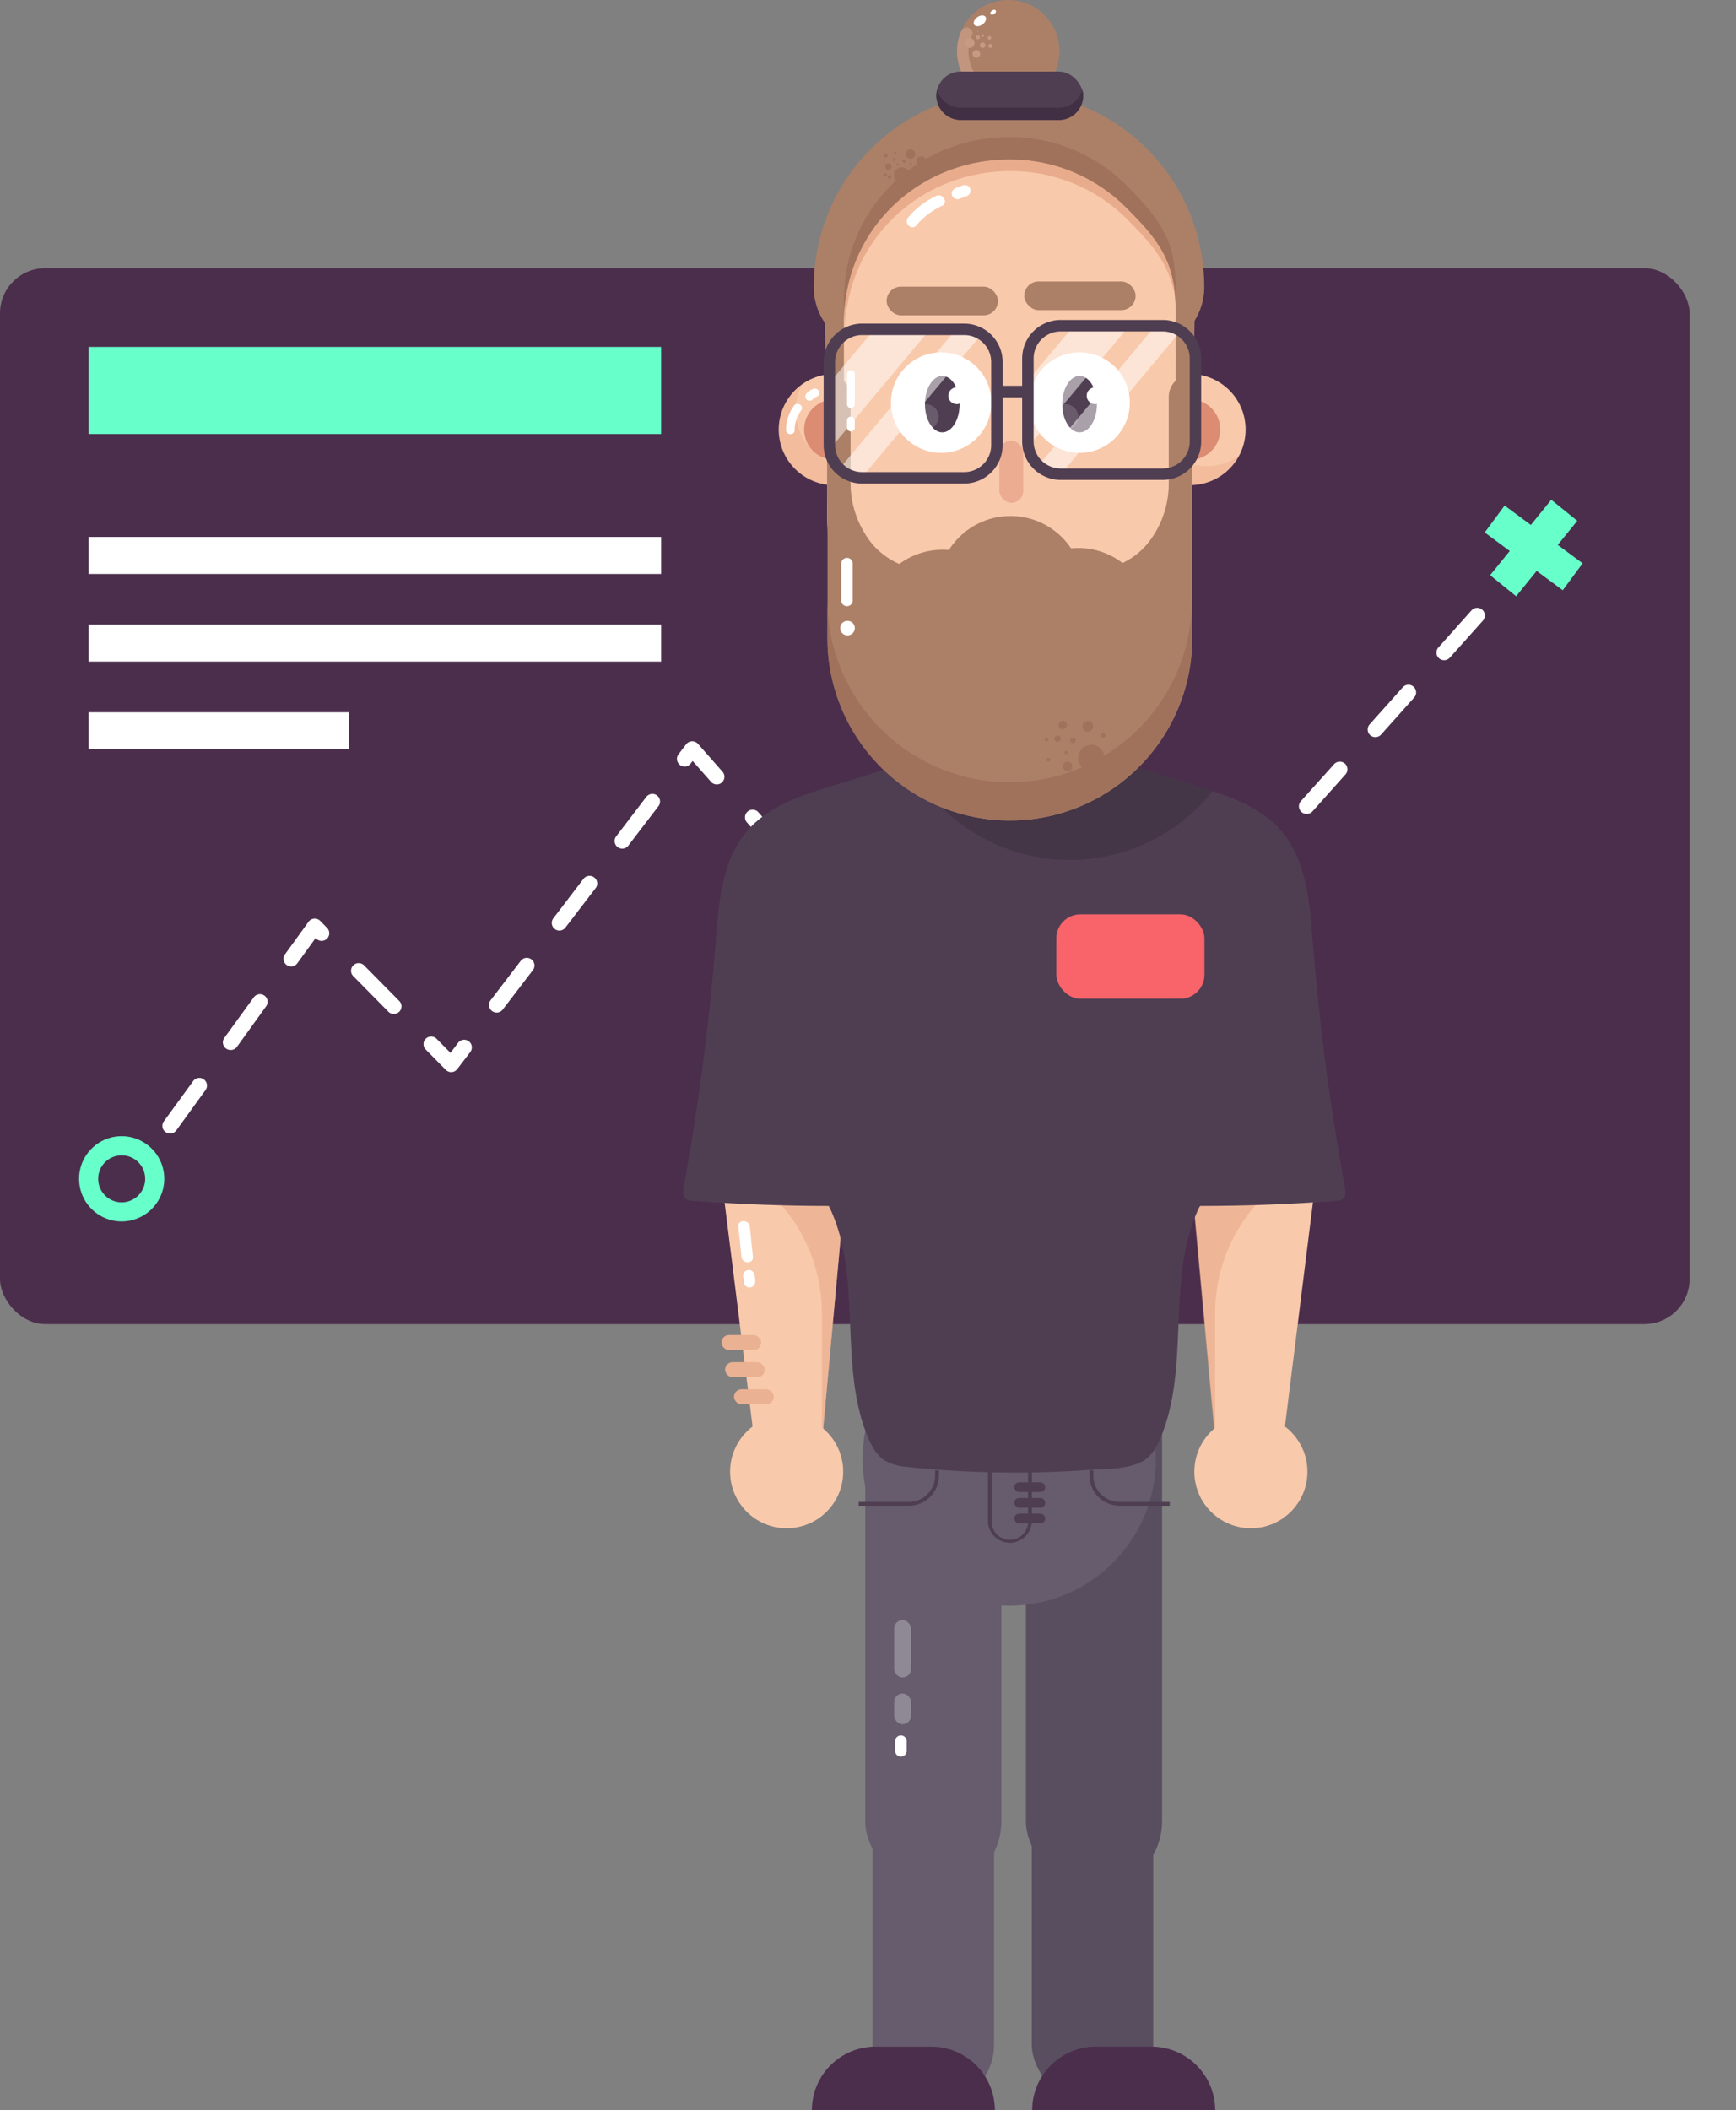 <svg xmlns="http://www.w3.org/2000/svg" viewBox="0 0 454.41 552.27"><rect x="0" y="0" width="454.41" height="552.27" fill="#808080" stroke="none"/><defs><style>.cls-1,.cls-6{fill:#4b2e4c;}.cls-1{opacity:0.08;}.cls-2{fill:#584e60;}.cls-3{fill:#ac8067;}.cls-4,.cls-5{fill:#c69a83;}.cls-4{opacity:0.8;}.cls-7{fill:#67ffca;}.cls-22,.cls-8{fill:#fff;}.cls-9{fill:#665c6d;}.cls-10{opacity:0.27;}.cls-11{fill:#f9c9ab;}.cls-12,.cls-18,.cls-20{fill:#e19f7f;}.cls-12{opacity:0.46;}.cls-13{fill:#4f3e52;}.cls-14{fill:#443547;}.cls-15{opacity:0.21;}.cls-16{fill:#f0cae7;}.cls-17{fill:#a0725c;}.cls-18{opacity:0.31;}.cls-19{fill:#dc8c72;}.cls-20{opacity:0.69;}.cls-21{fill:#d6836f;opacity:0.42;}.cls-22{opacity:0.15;}.cls-23{fill:#413044;}.cls-24{opacity:0.51;}.cls-25{fill:#f9646b;}.cls-26{fill:#eab192;}</style></defs><title>Asset 3</title><g id="Layer_2" data-name="Layer 2"><g id="Layer_1-2" data-name="Layer 1"><rect class="cls-1" x="12.15" y="82.52" width="400.26" height="200.34" rx="11.82"/><rect class="cls-2" x="270.07" y="450.83" width="31.8" height="100.1" rx="15.9"/><rect class="cls-2" x="268.54" y="357.9" width="35.64" height="136.55" rx="17.82"/><circle class="cls-3" cx="263.92" cy="13.39" r="13.39"/><path class="cls-4" d="M254.56,22.06a1.49,1.49,0,0,1-1.05-.43c-2.32-2.27-3.06-5.95-3-8.63a12,12,0,0,1,1.2-5,1.5,1.5,0,0,1,2.68,1.35,8.91,8.91,0,0,0-.88,3.77c-.07,2.11.55,4.9,2.07,6.4a1.5,1.5,0,0,1-1.05,2.57Z"/><circle class="cls-5" cx="253.83" cy="11.26" r="1.29"/><circle class="cls-5" cx="255.99" cy="9.78" r="0.5"/><circle class="cls-5" cx="257.2" cy="11.84" r="0.71"/><circle class="cls-5" cx="255.57" cy="14.11" r="1.01"/><circle class="cls-5" cx="259.01" cy="9.92" r="0.47"/><circle class="cls-5" cx="257.24" cy="9.33" r="0.34"/><circle class="cls-5" cx="259.23" cy="12.02" r="0.53"/><circle class="cls-5" cx="255.96" cy="8.15" r="0.13"/><rect class="cls-6" y="70.18" width="442.26" height="276.34" rx="11.82"/><rect class="cls-7" x="23.2" y="90.79" width="149.86" height="22.79"/><rect class="cls-8" x="23.2" y="140.52" width="149.86" height="9.69"/><rect class="cls-8" x="23.2" y="163.45" width="149.86" height="9.69"/><rect class="cls-8" x="23.2" y="186.41" width="68.23" height="9.63"/><path class="cls-7" d="M31.84,319.65A11.15,11.15,0,1,1,43,308.5,11.16,11.16,0,0,1,31.84,319.65Zm0-17.29A6.15,6.15,0,1,0,38,308.5,6.14,6.14,0,0,0,31.84,302.36Z"/><path class="cls-8" d="M44.5,296.64a2,2,0,0,1-1.17-.38,2,2,0,0,1-.45-2.79L50.51,283a2,2,0,1,1,3.24,2.34l-7.63,10.53A2,2,0,0,1,44.5,296.64Zm73.62-16.06a2,2,0,0,1-1.43-.59l-5.18-5.25a2,2,0,1,1,2.84-2.81l3.57,3.61,2-2.64a2,2,0,0,1,3.18,2.43l-3.42,4.47a2,2,0,0,1-1.46.78Zm-57.77-5.79a2,2,0,0,1-1.62-3.18l7.64-10.52a2,2,0,1,1,3.23,2.35L62,274A2,2,0,0,1,60.35,274.79Zm42.74-9.42a2,2,0,0,1-1.42-.59l-9.13-9.25a2,2,0,1,1,2.84-2.81l9.14,9.25a2,2,0,0,1-1.43,3.4ZM130,265a2,2,0,0,1-1.21-.41,2,2,0,0,1-.38-2.8l7.9-10.33a2,2,0,0,1,3.18,2.43l-7.9,10.33A2,2,0,0,1,130,265ZM76.2,252.93a2,2,0,0,1-1.61-3.17l6.18-8.53a2,2,0,0,1,1.47-.82,2,2,0,0,1,1.57.59l1.73,1.76a2,2,0,1,1-2.84,2.81l-.08-.08-4.8,6.61A2,2,0,0,1,76.2,252.93Zm147.16-7.1a2,2,0,0,1-1.5-.68l-8.6-9.75a2,2,0,0,1,3-2.64l8.6,9.75a2,2,0,0,1-.18,2.82A2,2,0,0,1,223.36,245.83Zm-76.93-2.29a2,2,0,0,1-1.59-3.21L152.73,230a2,2,0,0,1,3.18,2.43L148,242.76A2,2,0,0,1,146.43,243.54Zm86-4.58a2,2,0,0,1-1.53-3.29l8.37-9.95a2,2,0,0,1,3.06,2.58l-8.37,9.95A2,2,0,0,1,232.41,239Zm82-5.59a2,2,0,0,1-1.4-.57l-9.26-9.13a2,2,0,0,1,2.8-2.85l9.26,9.13a2,2,0,0,1-1.4,3.42Zm9.65-.19a2,2,0,0,1-1.49-3.34l8.67-9.69A2,2,0,0,1,334,220a2,2,0,0,1,.16,2.83l-8.67,9.69A2,2,0,0,1,324,233.18Zm-118.53-7.6a2,2,0,0,1-1.5-.68l-8.6-9.75a2,2,0,0,1,3-2.64l8.6,9.75a2,2,0,0,1-1.5,3.32Zm-42.68-3.49a2,2,0,0,1-1.21-.41,2,2,0,0,1-.37-2.8l7.89-10.33a2,2,0,1,1,3.18,2.43l-7.9,10.33A2,2,0,0,1,162.82,222.09Zm87-3.79a2,2,0,0,1-1.53-3.29l8.37-9.95a2,2,0,0,1,3.06,2.58l-8.37,10A2,2,0,0,1,249.8,218.3Zm45.35-3.88a2,2,0,0,1-1.41-.58l-9.26-9.12a2,2,0,1,1,2.81-2.85l9.26,9.12a2,2,0,0,1-1.4,3.43ZM342,213a2,2,0,0,1-1.33-.51,2,2,0,0,1-.16-2.82L349.2,200a2,2,0,1,1,3,2.66l-8.66,9.7A2,2,0,0,1,342,213Zm-154.38-7.71a2,2,0,0,1-1.5-.68l-4.82-5.46-.51.67a2,2,0,0,1-3.18-2.43l2-2.61a2,2,0,0,1,1.52-.78,2,2,0,0,1,1.57.67l6.43,7.3a2,2,0,0,1-1.5,3.32Zm79.54-7.69a2,2,0,0,1-1.53-3.29l5-5.89a2,2,0,0,1,2.93-.14l3.78,3.72a2,2,0,0,1-2.81,2.85l-2.23-2.2-3.57,4.24A2,2,0,0,1,267.18,197.64ZM360,192.91a2,2,0,0,1-1.34-.51,2,2,0,0,1-.15-2.82l8.66-9.69a2,2,0,1,1,3,2.66l-8.66,9.69A2,2,0,0,1,360,192.91Zm18-20.13a2,2,0,0,1-1.49-3.33l8.66-9.7a2,2,0,1,1,3,2.67l-8.66,9.69A2,2,0,0,1,378,172.78Zm18-20.13a2,2,0,0,1-1.49-3.34l6.07-6.79a2,2,0,1,1,3,2.67L397.49,152A2,2,0,0,1,396,152.65Z"/><rect class="cls-9" x="228.4" y="450.83" width="31.8" height="100.1" rx="15.9"/><rect class="cls-9" x="226.48" y="357.9" width="35.64" height="136.55" rx="17.82"/><path class="cls-6" d="M286.83,535.62h14.6a16.65,16.65,0,0,1,16.65,16.65v0a0,0,0,0,1,0,0H270.18a0,0,0,0,1,0,0v0A16.65,16.65,0,0,1,286.83,535.62Z"/><path class="cls-6" d="M229.16,535.62h14.6a16.65,16.65,0,0,1,16.65,16.65v0a0,0,0,0,1,0,0H212.51a0,0,0,0,1,0,0v0A16.65,16.65,0,0,1,229.16,535.62Z"/><g class="cls-10"><rect class="cls-8" x="234.05" y="423.99" width="4.42" height="15.03" rx="2.21"/><rect class="cls-8" x="234.05" y="443.22" width="4.42" height="8.03" rx="2.21"/></g><circle class="cls-9" cx="264.18" cy="381.83" r="38.39"/><polyline class="cls-11" points="345.08 303.41 335.73 378.19 318.2 377.61 310.61 294.64"/><polyline class="cls-11" points="188.26 303.41 197.6 378.19 215.13 377.61 222.73 294.64"/><path class="cls-12" d="M188.26,303.41l4.51,2.48a43.22,43.22,0,0,1,22.36,37.85V377.6l7.6-83"/><path class="cls-12" d="M344.94,303.41l-4.51,2.48a43.2,43.2,0,0,0-22.36,37.85V377.6l-7.6-83"/><path class="cls-13" d="M352,310.48a628.38,628.38,0,0,1-8.4-64.38c-.8-10.18-1.67-21.19-8.4-28.86-5.58-6.37-14.12-9.13-22.22-11.62L294.78,200l-26.15-20.78c0-1.65,0-3.29-.05-4.94l-3.09,2.45-3.08-2.45c0,1.65,0,3.29-.05,4.94L236.21,200,218,205.62c-8.1,2.49-16.64,5.25-22.23,11.62-6.72,7.67-7.6,18.68-8.39,28.86a631.18,631.18,0,0,1-8.4,64.38c-.22,1.2-.33,2.69.67,3.38a3.21,3.21,0,0,0,1.59.4q17.81,1.32,35.67,1.34l.28.49c8.72,18.47,2.13,41.2,10,60.06,1,2.35,2.26,4.71,4.4,6.08a14.28,14.28,0,0,0,6.15,1.7,269.06,269.06,0,0,0,47.24.76c4.71-.29,10.24-.05,14.45-2.46,2.14-1.37,3.43-3.73,4.41-6.08,7.85-18.86,1.26-41.59,10-60.06l.29-.49q17.85,0,35.66-1.34a3.16,3.16,0,0,0,1.59-.4C352.35,313.17,352.24,311.68,352,310.48Z"/><path class="cls-14" d="M317.41,207a47.71,47.71,0,0,1-70.81,4.39,47.74,47.74,0,0,0,50.62-10.64l15.1,4.63C314,205.94,315.72,206.47,317.41,207Z"/><g class="cls-15"><path class="cls-16" d="M300.09,196.63a.15.15,0,0,0,0-.3.15.15,0,1,0,0,.3Z"/></g><path class="cls-3" d="M264.08,24h0A51.12,51.12,0,0,0,213,75.15h0a16.47,16.47,0,0,0,16.47,16.47h69.29a16.46,16.46,0,0,0,16.46-16.47h0A51.11,51.11,0,0,0,264.08,24Z"/><path class="cls-3" d="M216.61,125.64h95.48a0,0,0,0,1,0,0V167a47.74,47.74,0,0,1-47.74,47.74h0A47.74,47.74,0,0,1,216.61,167v-41.4A0,0,0,0,1,216.61,125.64Z"/><path class="cls-17" d="M264.31,204.72h0A47.73,47.73,0,0,1,216.57,157V167a47.74,47.74,0,0,0,47.74,47.74h0A47.74,47.74,0,0,0,312,167V157A47.73,47.73,0,0,1,264.31,204.72Z"/><circle class="cls-11" cx="218.39" cy="112.42" r="14.54"/><path class="cls-18" d="M231.2,119.27A14.54,14.54,0,1,1,210,100.56a14.21,14.21,0,0,0-1.73,6.87A14.54,14.54,0,0,0,222.78,122,14.37,14.37,0,0,0,231.2,119.27Z"/><circle class="cls-19" cx="218.39" cy="112.42" r="7.91"/><circle class="cls-11" cx="311.51" cy="112.42" r="14.54"/><path class="cls-18" d="M324.32,119.27a14.54,14.54,0,1,1-21.24-18.71,14.21,14.21,0,0,0-1.73,6.87A14.54,14.54,0,0,0,315.9,122,14.37,14.37,0,0,0,324.32,119.27Z"/><circle class="cls-19" cx="311.51" cy="112.42" r="7.91"/><path class="cls-11" d="M297.59,44.91A47.5,47.5,0,0,0,216.5,78.5v56.55a47.51,47.51,0,0,0,95,0V78.5A47.29,47.29,0,0,0,297.59,44.91Zm-53.11,95.54.16.07"/><path class="cls-20" d="M307.94,78.14v5.29c0-12.07-4.85-18-12.72-25.86a43.07,43.07,0,0,0-30.69-12.79c-24,0-43.4,18.55-43.4,42.65V82.14c0-24.1,19.43-42.65,43.4-42.65a43.07,43.07,0,0,1,30.69,12.79C303.09,60.18,307.94,66.08,307.94,78.14Z"/><path class="cls-3" d="M297.89,44.16a47.15,47.15,0,0,0-33.59-14c-26.23,0-48.5,21.39-48.5,47.77l1,56.86a47.51,47.51,0,1,0,95,0l1-56.86C312.81,64.73,306.5,52.8,297.89,44.16Zm9.82,88.18a43.41,43.41,0,1,1-86.81,0v-48c0-24.1,19.43-42.64,43.4-42.64A43,43,0,0,1,295,54.53c7.87,7.89,12.72,13.79,12.72,25.85Z"/><path class="cls-17" d="M307.71,74.5v5.86c0-12.07-4.85-18-12.72-25.86A43,43,0,0,0,264.3,41.71c-24,0-43.4,18.54-43.4,42.65V78.5c0-24.1,19.43-42.64,43.4-42.64A43,43,0,0,1,295,48.65C302.86,56.54,307.71,62.44,307.71,74.5Z"/><rect class="cls-21" x="261.59" y="115.36" width="6.24" height="16.23" rx="3.12"/><circle class="cls-8" cx="282.59" cy="105.37" r="13.15"/><circle class="cls-3" cx="263.16" cy="169.58" r="19.06"/><circle class="cls-3" cx="246.73" cy="162.92" r="19.06"/><circle class="cls-3" cx="282.23" cy="162.47" r="19.06"/><circle class="cls-3" cx="264.51" cy="154.1" r="19.06"/><path class="cls-3" d="M311.81,140.28a51.43,51.43,0,0,0,.06-9.95h-.06V98h0a5.89,5.89,0,0,0-5.88,5.89v22.41a25,25,0,0,1-4.46,14.51,19.08,19.08,0,0,1-16.24,8.35l14.88,18.55a49.62,49.62,0,0,0,11.68-27.18h0Z"/><ellipse class="cls-13" cx="282.59" cy="105.77" rx="4.54" ry="7.38"/><circle class="cls-8" cx="246.36" cy="105.37" r="13.15"/><ellipse class="cls-13" cx="246.65" cy="105.77" rx="4.54" ry="7.38"/><rect class="cls-3" x="232.08" y="75.02" width="29.14" height="7.5" rx="3.75"/><rect class="cls-3" x="268.11" y="73.66" width="29.14" height="7.5" rx="3.75"/><circle class="cls-8" cx="250.43" cy="103.57" r="2.2"/><circle class="cls-8" cx="286.65" cy="103.57" r="2.2"/><path class="cls-3" d="M243.45,149.15a19.27,19.27,0,0,1-17-9.41,25.2,25.2,0,0,1-3.81-13.56v-22.3A5.89,5.89,0,0,0,216.8,98h0l-.3,23v9.3c.06,3.53-.06,6.46.2,9.36l.1.9,0,.51c.31,2.9.23,5.42.92,7.91a41.93,41.93,0,0,0,10.89,18.76Z"/><circle class="cls-22" cx="278.9" cy="109.1" r="3.33"/><circle class="cls-22" cx="242.35" cy="109.1" r="3.33"/><rect class="cls-13" x="245.1" y="18.72" width="38.42" height="12.68" rx="6.34"/><path class="cls-23" d="M283.51,25.06a6.33,6.33,0,0,1-6.34,6.34H251.44a6.34,6.34,0,0,1-6.34-6.34,5.69,5.69,0,0,1,.22-1.61,6.31,6.31,0,0,0,6.12,4.72h25.73a6.33,6.33,0,0,0,6.13-4.72A6.07,6.07,0,0,1,283.51,25.06Z"/><rect class="cls-13" x="261.05" y="100.97" width="6.98" height="3"/><g class="cls-24"><path class="cls-8" d="M296.05,84.74l-26.68,31.9a9.13,9.13,0,0,1-.14-1.59V99.4l12.26-14.66Z"/><path class="cls-8" d="M309.36,86.24l-31.25,37.37h-.31a8.46,8.46,0,0,1-5.66-2.15l30.71-36.72h1.67A8.54,8.54,0,0,1,309.36,86.24Z"/></g><path class="cls-13" d="M304.36,125.6H277.63a10.08,10.08,0,0,1-10.07-10.07V93.8a10.08,10.08,0,0,1,10.07-10.06h26.73A10.07,10.07,0,0,1,314.42,93.8v21.73A10.08,10.08,0,0,1,304.36,125.6ZM277.63,86.74a7.07,7.07,0,0,0-7.07,7.06v21.73a7.08,7.08,0,0,0,7.07,7.07h26.73a7.07,7.07,0,0,0,7.06-7.07V93.8a7.07,7.07,0,0,0-7.06-7.06Z"/><g class="cls-24"><path class="cls-8" d="M243.85,85.7l-26.68,31.9A9.22,9.22,0,0,1,217,116V100.35L229.28,85.7Z"/><path class="cls-8" d="M257.16,87.2l-31.25,37.36h-.32a8.4,8.4,0,0,1-5.65-2.15L250.65,85.7h1.67A8.46,8.46,0,0,1,257.16,87.2Z"/></g><path class="cls-13" d="M252.39,126.55H225.65a10.07,10.07,0,0,1-10.06-10.06V94.75a10.08,10.08,0,0,1,10.06-10.06h26.74a10.08,10.08,0,0,1,10.06,10.06v21.74A10.07,10.07,0,0,1,252.39,126.55ZM225.65,87.69a7.07,7.07,0,0,0-7.06,7.06v21.74a7.07,7.07,0,0,0,7.06,7.06h26.74a7.07,7.07,0,0,0,7.06-7.06V94.75a7.07,7.07,0,0,0-7.06-7.06Z"/><circle class="cls-17" cx="285.68" cy="198.37" r="3.46"/><circle class="cls-17" cx="288.76" cy="192.48" r="0.58"/><circle class="cls-17" cx="284.73" cy="190.07" r="1.42"/><circle class="cls-17" cx="280.85" cy="193.77" r="0.71"/><circle class="cls-17" cx="278.18" cy="189.75" r="1.1"/><circle class="cls-17" cx="279.45" cy="200.56" r="1.27"/><circle class="cls-17" cx="279.09" cy="196.94" r="0.45"/><circle class="cls-17" cx="273.95" cy="193.54" r="0.48"/><circle class="cls-17" cx="276.83" cy="193.31" r="0.83"/><circle class="cls-17" cx="274.45" cy="198.79" r="0.5"/><circle class="cls-17" cx="236.04" cy="45.87" r="2.08"/><circle class="cls-17" cx="236.67" cy="42.16" r="0.42"/><circle class="cls-17" cx="234.29" cy="39.99" r="0.33"/><circle class="cls-17" cx="232.56" cy="43.59" r="0.84"/><circle class="cls-17" cx="234.09" cy="41.76" r="0.39"/><circle class="cls-17" cx="238.33" cy="40.31" r="1.24"/><circle class="cls-17" cx="238.4" cy="42.85" r="0.27"/><circle class="cls-17" cx="232.81" cy="46.34" r="0.47"/><circle class="cls-17" cx="231.72" cy="45.79" r="0.44"/><circle class="cls-17" cx="231.89" cy="40.78" r="0.46"/><circle class="cls-17" cx="234.93" cy="43.04" r="0.3"/><circle class="cls-17" cx="241.15" cy="42.16" r="1.26"/><circle class="cls-11" cx="327.43" cy="385.15" r="14.8"/><circle class="cls-11" cx="205.91" cy="385.15" r="14.8"/><rect class="cls-25" x="276.51" y="239.29" width="38.76" height="22.08" rx="6.28"/><rect class="cls-26" x="192.13" y="363.58" width="10.38" height="3.96" rx="1.98"/><rect class="cls-26" x="189.8" y="356.48" width="10.38" height="3.96" rx="1.98"/><rect class="cls-26" x="188.86" y="349.37" width="10.38" height="3.96" rx="1.98"/><rect class="cls-8" x="217.78" y="100.82" width="9.9" height="2.04" rx="1.02" transform="translate(324.57 -120.88) rotate(90)"/><rect class="cls-8" x="221.7" y="109.03" width="2.04" height="3.9" rx="1.02"/><rect class="cls-7" x="397.09" y="130.7" width="8.76" height="25.41" transform="translate(47.33 380.75) rotate(-53.49)"/><rect class="cls-7" x="397.09" y="130.7" width="8.76" height="25.41" transform="translate(179.83 -220.76) rotate(39.02)"/><ellipse class="cls-8" cx="256.49" cy="5.44" rx="1.8" ry="1.17" transform="translate(44.9 150.52) rotate(-35.65)"/><ellipse class="cls-8" cx="259.96" cy="3.2" rx="0.81" ry="0.53" transform="translate(46.86 152.12) rotate(-35.65)"/><path class="cls-13" d="M264.35,403.76a5.76,5.76,0,0,1-5.76-5.76V379.1H270.1V398A5.76,5.76,0,0,1,264.35,403.76Zm-4.76-23.66V398a4.76,4.76,0,1,0,9.51,0V380.1Z"/><path class="cls-13" d="M306.18,394.06H293.07a7.9,7.9,0,0,1-7.89-7.89v-1.4h1v1.4a6.9,6.9,0,0,0,6.89,6.89h13.11Z"/><path class="cls-13" d="M237.89,394.06H224.77v-1h13.12a6.9,6.9,0,0,0,6.89-6.89v-1.4h1v1.4A7.9,7.9,0,0,1,237.89,394.06Z"/><rect class="cls-13" x="265.49" y="387.93" width="8.11" height="2.53" rx="1.27"/><rect class="cls-13" x="265.49" y="392.03" width="8.11" height="2.53" rx="1.27"/><rect class="cls-13" x="265.49" y="396.13" width="8.11" height="2.53" rx="1.27"/><path class="cls-8" d="M208,112.54a8.86,8.86,0,0,1,1.74-5.18c.78-1.23-1.16-2.36-1.94-1.14a10.93,10.93,0,0,0-2.05,6.32c.06,1.44,2.31,1.45,2.25,0Z"/><path class="cls-8" d="M212.71,104.55a2,2,0,0,1,.89-.64,1.16,1.16,0,0,0,.79-1.39,1.15,1.15,0,0,0-1.39-.78,4.16,4.16,0,0,0-1.89,1.22,1.16,1.16,0,0,0,0,1.59,1.13,1.13,0,0,0,1.6,0Z"/><path class="cls-8" d="M193.27,321l.81,7.92c.19,1.9,3.2,1.92,3,0l-.81-7.92c-.2-1.9-3.2-1.92-3,0Z"/><path class="cls-8" d="M194.55,334.27a3.16,3.16,0,0,1,.14,1.16,1.5,1.5,0,0,0,1.5,1.5,1.54,1.54,0,0,0,1.5-1.5,6.51,6.51,0,0,0-.25-2,1.5,1.5,0,0,0-2.89.8Z"/><path class="cls-8" d="M234.32,455.69v2.53a1.5,1.5,0,0,0,3,0v-2.53a1.5,1.5,0,0,0-3,0Z"/><path class="cls-8" d="M239.85,59a19.42,19.42,0,0,1,6.72-5.13c1.75-.81.23-3.4-1.51-2.59a21.42,21.42,0,0,0-7.33,5.6c-1.25,1.46.87,3.6,2.12,2.12Z"/><path class="cls-8" d="M251,52.09l1.9-.72A1.53,1.53,0,0,0,254,49.53a1.51,1.51,0,0,0-1.85-1.05l-1.9.72A1.53,1.53,0,0,0,249.16,51,1.51,1.51,0,0,0,251,52.09Z"/><path class="cls-8" d="M220.2,147.5v9.64a1.5,1.5,0,0,0,3,0V147.5a1.5,1.5,0,0,0-3,0Z"/><circle class="cls-8" cx="221.84" cy="164.38" r="1.91"/></g></g></svg>